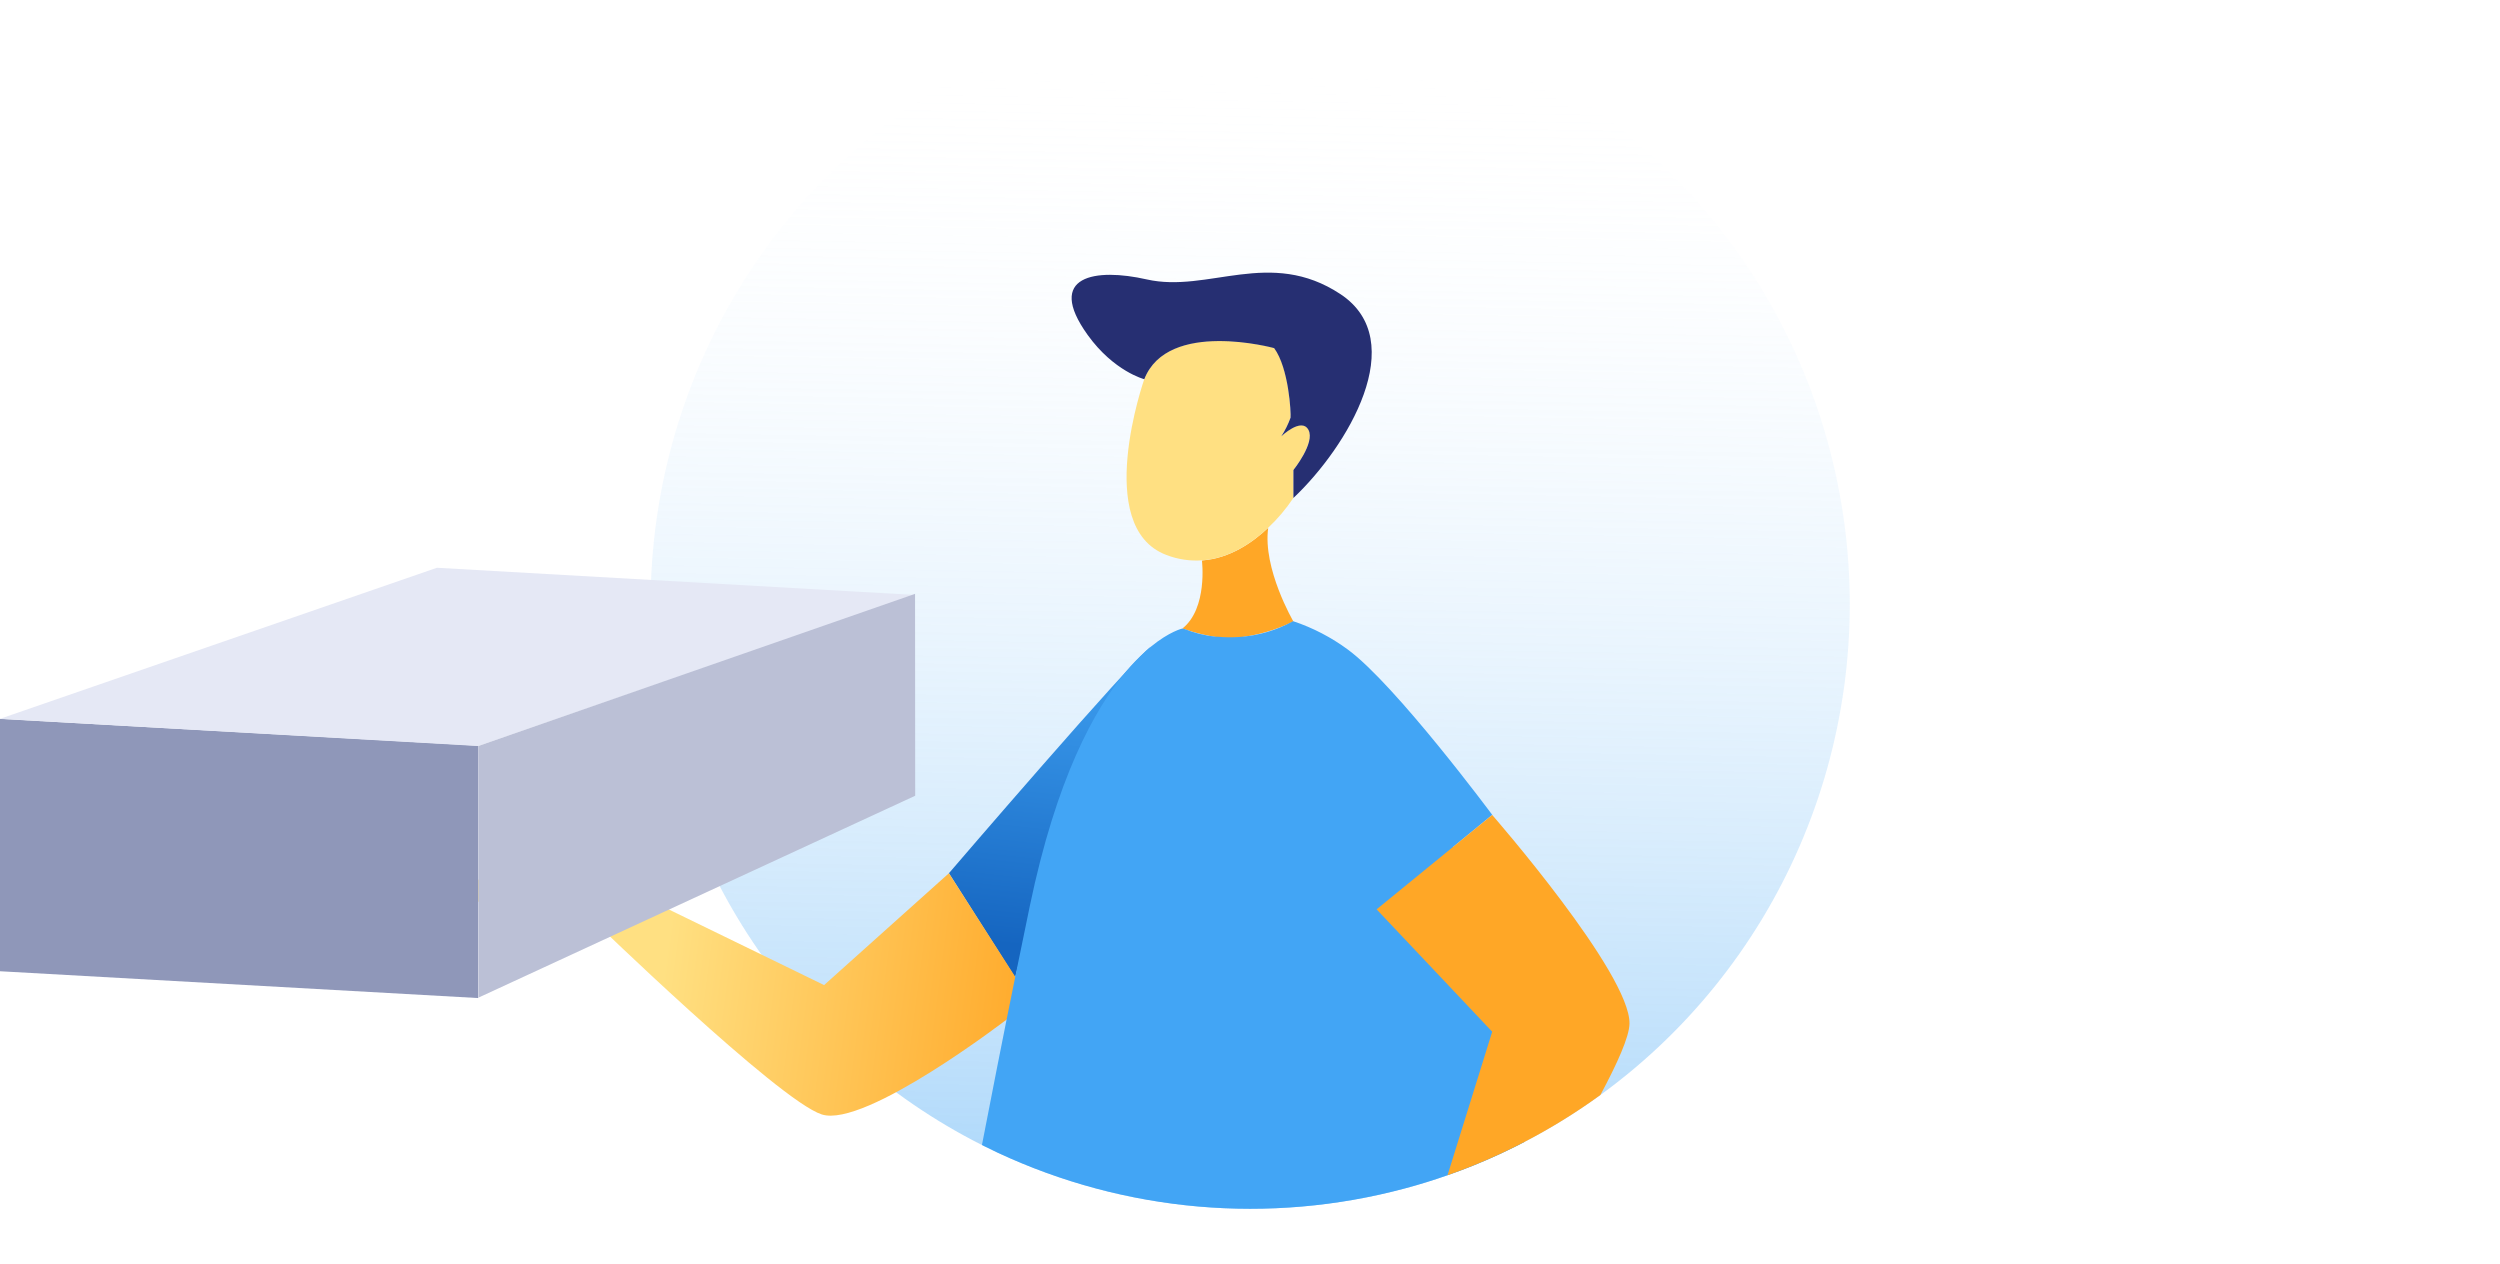 <?xml version="1.0" encoding="UTF-8" standalone="no"?>
<!DOCTYPE svg PUBLIC "-//W3C//DTD SVG 1.1//EN" "http://www.w3.org/Graphics/SVG/1.1/DTD/svg11.dtd">
<svg width="100%" height="100%" viewBox="0 0 273 138" version="1.1" xmlns="http://www.w3.org/2000/svg" xmlns:xlink="http://www.w3.org/1999/xlink" xml:space="preserve" xmlns:serif="http://www.serif.com/" style="fill-rule:evenodd;clip-rule:evenodd;stroke-linejoin:round;stroke-miterlimit:2;">
    <g>
        <path d="M201.995,66C201.988,78.129 198.67,90.022 192.403,100.377C186.137,110.731 177.164,119.146 166.467,124.701C165.841,125.031 165.205,125.347 164.564,125.652C164.276,125.795 163.993,125.927 163.7,126.06C161.873,126.905 159.998,127.663 158.075,128.335C156.561,128.869 155.005,129.353 153.435,129.77C138.603,133.752 122.856,132.371 108.93,125.866C108.359,125.596 107.789,125.322 107.228,125.037C96.801,119.779 87.956,111.81 81.606,101.952C75.257,92.096 71.633,80.708 71.11,68.967C70.587,57.226 73.183,45.557 78.63,35.166C84.078,24.774 92.178,16.038 102.096,9.859C112.013,3.679 123.387,0.282 135.043,0.017C146.698,-0.249 158.213,2.628 168.396,8.35C178.58,14.072 187.063,22.432 192.97,32.565C198.877,42.698 201.992,54.237 201.995,65.99L201.995,66Z" style="fill:url(#_Linear1);fill-rule:nonzero;"/>
    </g>
    <g>
        <path d="M110.854,106.742L103.623,95.355C103.623,95.355 123.654,72.012 125.658,70.632C125.658,70.632 115.554,87.72 110.854,106.742Z" style="fill:url(#_Linear2);fill-rule:nonzero;"/>
    </g>
    <g>
        <path d="M103.623,95.355L89.99,107.572L64.909,95.355L45.722,96.414C45.722,96.414 57.673,100.486 61.036,100.318L64.404,100.15C64.404,100.15 85.001,120.17 89.737,121.697C94.473,123.224 110.031,111.252 110.031,111.252L110.934,106.778L103.623,95.355Z" style="fill:url(#_Linear3);fill-rule:nonzero;"/>
    </g>
    <g>
        <path d="M141.241,67.868C139.346,68.793 137.309,69.385 135.217,69.619C132.798,69.986 129.122,68.632 129.122,68.632C131.899,66.428 131.253,61.23 131.253,61.23L131.314,61.2C134.278,60.971 136.757,59.276 138.489,57.637C137.863,62.086 141.241,67.868 141.241,67.868Z" style="fill:url(#_Linear4);fill-rule:nonzero;"/>
    </g>
    <g>
        <path d="M141.241,51.315L141.241,54.369C140.451,55.555 139.53,56.647 138.494,57.621C136.762,59.266 134.283,60.961 131.319,61.185C129.972,61.288 128.62,61.088 127.36,60.599C119.281,57.545 124.962,41.384 124.962,41.384C127.527,34.807 139.14,37.989 139.14,37.989C140.695,39.857 140.993,45.074 140.933,45.583C140.674,46.298 140.335,46.981 139.923,47.619C139.923,47.619 142.129,45.522 142.887,46.917C143.644,48.312 141.241,51.315 141.241,51.315Z" style="fill:url(#_Linear5);fill-rule:nonzero;"/>
    </g>
    <g>
        <path d="M141.241,54.379L141.241,51.325C141.241,51.325 143.639,48.347 142.882,46.942C142.124,45.537 139.918,47.645 139.918,47.645C140.33,47.007 140.669,46.324 140.928,45.609C140.988,45.1 140.736,40.177 139.135,38.014C139.135,38.014 127.522,34.833 124.956,41.409C124.956,41.409 121.634,40.559 118.771,36.573C114.09,30.053 119.68,29.254 125.219,30.511C131.94,32.038 138.676,27.029 146.376,32.119C154.076,37.21 147.174,48.78 141.241,54.379Z" style="fill:rgb(38,47,114);fill-rule:nonzero;"/>
    </g>
    <g>
        <path d="M158.707,92.459C162.16,102.823 164.72,114.82 166.468,124.701C165.841,125.031 165.205,125.347 164.564,125.652C164.276,125.795 163.993,125.927 163.7,126.06C161.873,126.905 159.998,127.663 158.075,128.335C156.561,128.869 155.005,129.353 153.435,129.77C138.603,133.752 122.856,132.371 108.93,125.866C108.359,125.596 107.789,125.322 107.228,125.037C108.238,119.809 109.44,113.665 110.849,106.747C111.36,104.24 111.897,101.63 112.459,98.918C115.353,85.027 119.503,77.463 122.932,73.366L122.967,73.325C123.618,72.546 124.324,71.814 125.078,71.136C125.099,71.111 125.122,71.089 125.148,71.07C125.32,70.917 125.492,70.775 125.653,70.637C127.719,68.942 129.122,68.632 129.122,68.632L129.249,68.677L129.319,68.677C130.416,69.114 131.566,69.399 132.738,69.528L132.965,69.528C133.713,69.6 134.466,69.612 135.217,69.563L135.262,69.563C137.346,69.429 139.376,68.839 141.211,67.833C143.361,68.55 145.387,69.603 147.214,70.953C152.435,74.816 162.953,88.982 162.953,88.982L158.707,92.459Z" style="fill:url(#_Linear6);fill-rule:nonzero;"/>
    </g>
    <g>
        <path d="M177.94,111.802C177.909,113.217 176.632,116.088 174.764,119.57C172.128,121.487 169.353,123.202 166.462,124.701C165.836,125.031 165.2,125.347 164.559,125.652C164.271,125.795 163.988,125.927 163.695,126.06C161.867,126.905 159.992,127.663 158.07,128.335L162.948,112.662L150.325,99.3L158.702,92.459L162.948,88.993C162.948,88.993 178.071,106.33 177.94,111.802Z" style="fill:url(#_Linear7);fill-rule:nonzero;"/>
    </g>
    <g>
        <path d="M52.218,108.988L0,106.06L0,78.504L52.218,81.432L52.218,108.988Z" style="fill:rgb(143,151,185);"/>
    </g>
    <g>
        <path d="M52.218,81.466L0,78.494L47.712,62L99.93,64.972L52.218,81.466Z" style="fill:rgb(229,232,245);"/>
    </g>
    <g>
        <path d="M99.939,86.896L52.243,108.943L52.223,81.466L99.925,64.849L99.939,86.896Z" style="fill:rgb(187,192,214);"/>
    </g>
    <defs>
        <linearGradient id="_Linear1" x1="0" y1="0" x2="1" y2="0" gradientUnits="userSpaceOnUse" gradientTransform="matrix(-2.276,130.096,-130.096,-2.276,136.788,7.167)"><stop offset="0" style="stop-color:white;stop-opacity:0"/><stop offset="1" style="stop-color:rgb(100,181,246);stop-opacity:0.6"/></linearGradient>
        <linearGradient id="_Linear2" x1="0" y1="0" x2="1" y2="0" gradientUnits="userSpaceOnUse" gradientTransform="matrix(-3.848,35.243,-35.243,-3.848,116.231,68.209)"><stop offset="0" style="stop-color:rgb(66,165,245);stop-opacity:1"/><stop offset="1" style="stop-color:rgb(21,101,192);stop-opacity:1"/></linearGradient>
        <linearGradient id="_Linear3" x1="0" y1="0" x2="1" y2="0" gradientUnits="userSpaceOnUse" gradientTransform="matrix(41.921,5.511,-5.511,41.921,72.534,105.322)"><stop offset="0" style="stop-color:rgb(255,224,130);stop-opacity:1"/><stop offset="1" style="stop-color:rgb(255,167,38);stop-opacity:1"/></linearGradient>
        <linearGradient id="_Linear4" x1="0" y1="0" x2="1" y2="0" gradientUnits="userSpaceOnUse" gradientTransform="matrix(2.99,-228.86,228.86,2.99,9427.78,2544.52)"><stop offset="0" style="stop-color:rgb(255,224,130);stop-opacity:1"/><stop offset="1" style="stop-color:rgb(255,167,38);stop-opacity:1"/></linearGradient>
        <linearGradient id="_Linear5" x1="0" y1="0" x2="1" y2="0" gradientUnits="userSpaceOnUse" gradientTransform="matrix(793.2,0,0,793.2,14997.3,4075.82)"><stop offset="0" style="stop-color:rgb(255,224,130);stop-opacity:1"/><stop offset="1" style="stop-color:rgb(255,167,38);stop-opacity:1"/></linearGradient>
        <linearGradient id="_Linear6" x1="0" y1="0" x2="1" y2="0" gradientUnits="userSpaceOnUse" gradientTransform="matrix(5899.1,5670,-5670,5899.1,42958.6,15103.6)"><stop offset="0" style="stop-color:rgb(66,165,245);stop-opacity:1"/><stop offset="1" style="stop-color:rgb(21,101,192);stop-opacity:1"/></linearGradient>
        <linearGradient id="_Linear7" x1="0" y1="0" x2="1" y2="0" gradientUnits="userSpaceOnUse" gradientTransform="matrix(-403.4,-2518.63,2518.63,-403.4,23019.9,12265.9)"><stop offset="0" style="stop-color:rgb(255,224,130);stop-opacity:1"/><stop offset="1" style="stop-color:rgb(255,167,38);stop-opacity:1"/></linearGradient>
    </defs>
</svg>
